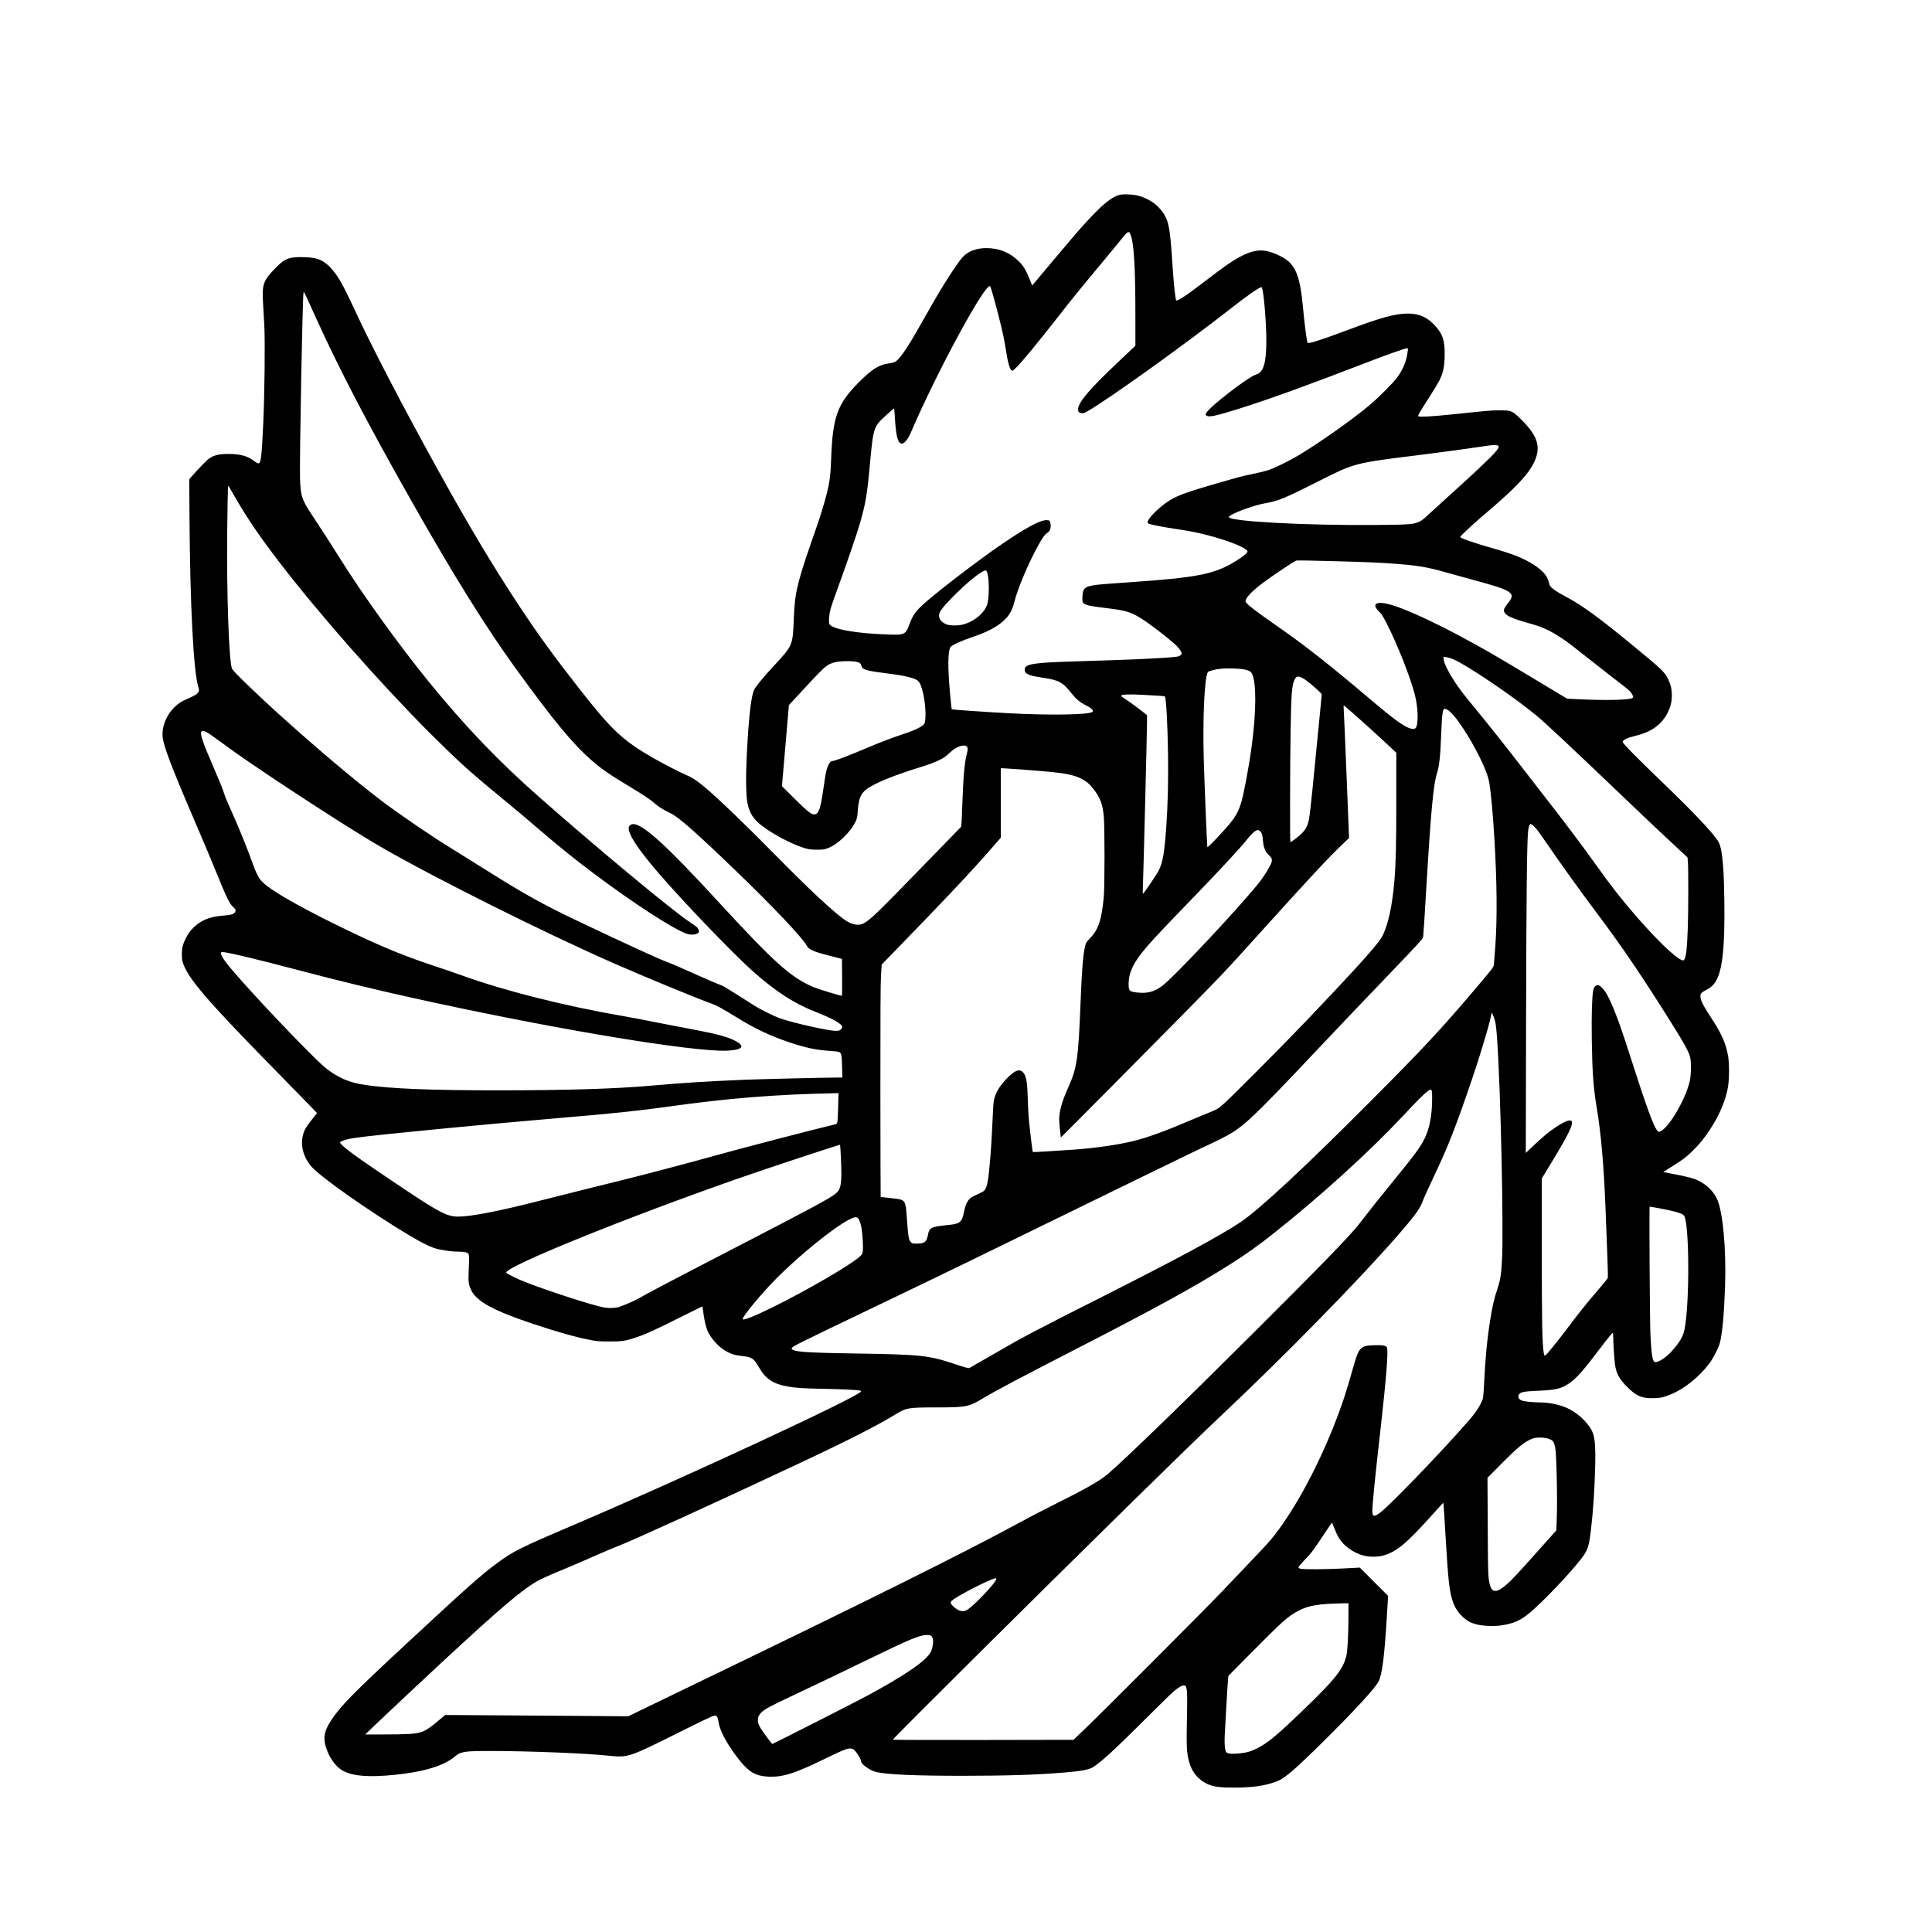 <?xml version="1.0" standalone="no"?>
<!DOCTYPE svg PUBLIC "-//W3C//DTD SVG 20010904//EN"
 "http://www.w3.org/TR/2001/REC-SVG-20010904/DTD/svg10.dtd">
<svg version="1.0" xmlns="http://www.w3.org/2000/svg"
 width="3473pt" height="3473pt" viewBox="0 0 3473 3473"
 preserveAspectRatio="xMidYMid meet">

<g transform="translate(0,3473) scale(0.1,-0.1)"
fill="#000000" stroke="none">
<path d="M20120 31226 c-141 -41 -304 -173 -563 -455 -188 -205 -223 -245
-619 -717 -185 -220 -347 -413 -360 -428 l-23 -28 -54 132 c-63 154 -106 223
-187 303 -159 158 -354 237 -582 237 -183 0 -331 -57 -427 -162 -100 -111
-355 -506 -564 -875 -69 -120 -178 -312 -244 -428 -197 -348 -334 -542 -410
-582 -17 -8 -64 -20 -104 -25 -179 -22 -306 -101 -538 -333 -393 -394 -477
-625 -504 -1385 -11 -294 -26 -412 -80 -628 -31 -124 -114 -401 -155 -517 -13
-38 -70 -200 -125 -360 -136 -388 -213 -642 -255 -835 -32 -150 -46 -278 -57
-539 -20 -487 -12 -469 -398 -883 -134 -145 -268 -307 -307 -374 -60 -102
-104 -477 -140 -1184 -20 -408 -15 -741 14 -877 30 -135 78 -228 165 -316 159
-161 584 -399 862 -483 76 -23 110 -27 215 -28 111 -1 133 2 196 25 186 68
418 293 510 494 21 46 27 80 34 186 18 267 72 352 297 466 202 104 479 206
938 348 116 36 266 103 329 148 17 12 62 50 99 85 102 95 225 142 287 110 30
-17 32 -61 7 -153 -37 -129 -61 -400 -77 -860 -6 -170 -13 -339 -16 -373 l-6
-64 -653 -671 c-866 -892 -983 -1005 -1105 -1068 -83 -43 -194 -25 -310 49
-191 122 -655 554 -1293 1203 -202 206 -501 503 -665 660 -551 531 -736 685
-917 758 -108 44 -424 208 -620 321 -527 305 -725 493 -1308 1238 -446 570
-728 958 -1052 1447 -481 726 -923 1465 -1487 2485 -643 1163 -1181 2199
-1494 2873 -220 476 -316 640 -449 772 -125 125 -227 164 -445 172 -271 10
-356 -20 -513 -180 -239 -244 -259 -299 -238 -654 6 -109 16 -286 22 -393 16
-285 5 -1258 -20 -1787 -28 -592 -41 -693 -89 -693 -10 0 -50 24 -89 53 -108
82 -240 116 -448 117 -187 0 -286 -28 -380 -110 -27 -23 -111 -110 -187 -192
l-136 -150 4 -672 c11 -1615 72 -2791 160 -3070 14 -46 15 -57 3 -82 -18 -37
-72 -71 -184 -119 -49 -21 -108 -49 -130 -63 -209 -130 -345 -380 -333 -611 8
-159 147 -527 576 -1526 149 -346 330 -776 402 -955 163 -404 228 -538 285
-588 54 -47 62 -71 35 -105 -27 -35 -70 -46 -220 -57 -254 -19 -431 -102 -573
-269 -57 -66 -121 -191 -143 -279 -21 -87 -21 -213 0 -287 81 -275 415 -667
1587 -1864 255 -261 546 -558 646 -661 l182 -188 -85 -107 c-47 -60 -99 -131
-115 -159 -124 -214 -81 -496 107 -705 171 -190 1034 -797 1722 -1210 283
-170 440 -245 567 -270 139 -28 255 -41 355 -41 101 0 156 -13 171 -41 14 -26
14 -72 4 -304 -9 -207 -2 -252 50 -356 101 -198 403 -361 1098 -594 450 -150
766 -239 1032 -291 124 -25 164 -28 345 -28 231 -1 291 8 490 74 165 55 303
118 770 351 l416 206 22 -148 c26 -171 51 -261 94 -339 68 -122 181 -242 292
-309 98 -59 168 -81 300 -96 185 -20 215 -40 316 -215 115 -199 252 -288 510
-334 136 -25 284 -35 625 -41 325 -6 628 -20 671 -31 13 -3 24 -10 24 -15 0
-75 -3175 -1551 -5150 -2394 -993 -423 -1108 -481 -1416 -710 -275 -205 -521
-424 -1584 -1410 -976 -906 -1206 -1139 -1374 -1395 -138 -209 -156 -340 -77
-545 67 -174 178 -313 298 -373 182 -92 457 -112 913 -67 522 52 887 162 1082
326 113 95 167 103 658 103 701 -1 1685 -40 2115 -85 341 -35 363 -28 1185
382 469 234 681 335 710 339 45 7 63 -21 79 -127 24 -158 168 -416 378 -680
169 -211 294 -281 518 -290 259 -11 468 55 1015 322 380 185 441 206 509 170
40 -20 141 -178 141 -219 0 -50 165 -166 271 -190 195 -46 710 -68 1559 -68
806 1 1315 17 1810 58 319 26 455 52 531 99 146 93 400 326 919 844 250 250
488 483 529 517 88 76 163 116 194 105 50 -18 55 -83 42 -666 -8 -427 -3 -533
36 -690 49 -192 160 -332 327 -411 111 -53 220 -68 492 -68 328 0 563 34 767
114 140 54 323 212 857 740 529 524 904 932 966 1051 64 123 104 428 146 1108
l27 433 -255 255 -254 254 -299 -16 c-305 -15 -660 -19 -750 -7 -36 5 -51 12
-53 25 -2 11 35 57 105 130 128 132 151 163 346 456 81 123 150 222 152 220 2
-2 22 -51 45 -109 49 -123 73 -168 134 -242 79 -97 227 -193 356 -232 129 -39
294 -39 415 0 223 73 403 224 813 682 129 144 237 261 239 258 2 -2 19 -268
38 -592 48 -804 67 -985 127 -1172 37 -119 109 -225 203 -306 80 -67 122 -88
232 -117 100 -26 297 -36 418 -20 239 32 373 91 548 241 246 211 692 679 895
939 135 173 153 224 191 542 40 331 65 701 77 1169 7 279 -4 449 -35 549 -49
159 -237 353 -441 456 -139 70 -337 114 -515 115 -135 1 -287 17 -332 35 -52
21 -71 60 -51 102 23 49 87 62 351 73 313 13 409 36 550 130 135 91 256 227
597 678 124 164 186 238 192 230 4 -7 8 -44 8 -83 0 -97 19 -384 30 -475 22
-167 79 -272 224 -415 159 -158 253 -200 451 -199 134 0 195 13 335 71 239 98
510 316 683 548 83 112 171 286 197 388 42 169 73 514 90 1001 24 684 -41
1372 -152 1589 -79 157 -225 281 -405 347 -48 17 -169 47 -268 66 -99 19 -204
40 -233 45 l-53 11 141 89 c223 141 255 165 367 272 136 131 214 225 329 398
172 257 294 548 329 784 22 150 22 409 0 540 -39 227 -117 404 -305 690 -141
214 -193 318 -193 382 0 55 15 72 120 127 59 32 89 56 125 101 146 180 198
604 185 1510 -7 428 -16 604 -42 801 -19 141 -39 206 -80 269 -110 164 -448
520 -1013 1063 -447 429 -692 680 -692 707 0 35 86 74 254 115 269 66 452 202
557 415 53 108 72 190 72 305 0 112 -19 197 -68 295 -62 127 -114 176 -637
606 -573 472 -896 709 -1154 848 -166 89 -245 137 -295 181 -33 29 -42 46 -55
100 -26 115 -108 211 -269 316 -182 118 -374 195 -745 300 -337 95 -580 180
-580 202 0 17 232 234 425 397 641 541 883 814 949 1070 57 217 -24 398 -300
666 -142 137 -160 144 -369 143 -162 -1 -188 -3 -823 -70 -415 -43 -624 -54
-637 -34 -8 13 15 54 195 335 81 127 163 262 182 300 74 149 98 266 98 485 0
233 -32 337 -144 473 -146 175 -303 251 -516 251 -232 -1 -482 -70 -1117 -308
-346 -130 -595 -214 -648 -218 l-40 -3 -12 60 c-16 79 -49 349 -68 560 -56
607 -139 803 -394 934 -296 152 -470 146 -781 -27 -125 -70 -276 -176 -578
-409 -340 -261 -506 -372 -528 -351 -16 17 -45 298 -69 663 -43 680 -69 797
-212 970 -93 113 -231 199 -393 245 -94 27 -283 36 -350 16z m200 -708 c64
-145 90 -576 90 -1478 l0 -525 -315 -298 c-518 -490 -715 -723 -715 -845 0
-46 14 -61 64 -69 28 -4 47 1 93 27 363 204 1768 1211 2585 1852 319 251 533
398 557 384 33 -21 85 -606 85 -961 -1 -404 -51 -570 -187 -609 -134 -39 -813
-561 -889 -683 -19 -32 -20 -36 -4 -51 38 -38 170 -11 586 120 521 163 1235
421 2270 821 391 151 718 267 752 267 19 0 20 -4 13 -57 -22 -176 -80 -319
-189 -468 -72 -99 -351 -378 -506 -506 -315 -261 -876 -658 -1250 -884 -177
-106 -433 -233 -557 -275 -51 -17 -170 -47 -265 -66 -214 -43 -226 -47 -693
-182 -567 -165 -722 -224 -882 -339 -170 -121 -333 -292 -333 -349 0 -20 8
-26 53 -38 73 -21 235 -51 465 -86 255 -39 372 -62 561 -111 368 -95 691 -224
716 -287 9 -24 -61 -85 -189 -165 -398 -250 -684 -308 -1976 -397 -239 -16
-475 -35 -524 -40 -240 -29 -273 -56 -279 -232 -4 -135 3 -137 501 -198 268
-33 367 -63 534 -163 139 -83 440 -312 620 -469 70 -62 128 -139 128 -170 0
-29 -34 -55 -81 -62 -153 -21 -654 -48 -1244 -66 -695 -21 -972 -31 -1105 -41
-309 -22 -390 -49 -390 -128 0 -74 66 -104 306 -140 310 -47 372 -80 529 -276
91 -114 155 -168 268 -225 97 -49 139 -89 118 -114 -46 -55 -753 -68 -1526
-26 -390 21 -1000 63 -1006 69 -4 3 -18 141 -33 307 -40 442 -37 741 9 811 23
35 199 116 400 183 218 74 371 148 487 235 151 114 218 216 264 400 55 226
242 671 408 975 93 171 131 225 179 258 51 34 71 84 63 156 -7 64 -19 76 -75
76 -124 -1 -395 -150 -868 -477 -417 -289 -1146 -850 -1356 -1045 -129 -119
-182 -196 -236 -342 -72 -194 -87 -202 -381 -192 -577 18 -1011 95 -1061 188
-16 30 -5 173 20 268 11 41 50 156 86 255 190 518 378 1066 446 1297 97 335
128 518 174 1025 63 689 67 701 286 901 77 70 144 128 148 130 5 1 11 -55 15
-125 19 -336 47 -472 106 -503 48 -26 125 56 186 200 457 1069 1345 2708 1423
2624 21 -22 189 -656 240 -904 16 -80 39 -210 51 -290 25 -163 60 -288 89
-314 19 -18 22 -16 77 35 106 101 360 408 764 924 262 335 388 491 750 925
163 195 340 410 394 478 111 138 127 146 156 80z m-14633 -1518 c406 -896 925
-1892 1706 -3270 756 -1336 1334 -2264 1866 -3000 689 -951 1028 -1363 1377
-1669 165 -145 309 -246 595 -418 316 -189 455 -281 535 -353 64 -58 158 -117
288 -179 149 -72 457 -344 1196 -1056 648 -625 1184 -1191 1253 -1326 35 -68
125 -108 405 -178 l227 -58 3 -331 c1 -183 0 -332 -3 -332 -34 0 -425 119
-510 155 -411 175 -701 436 -1726 1550 -997 1083 -1410 1447 -1558 1371 -17
-9 -33 -27 -37 -41 -32 -128 219 -486 760 -1085 504 -558 1180 -1252 1461
-1502 425 -377 749 -587 1149 -743 295 -115 466 -213 466 -266 0 -11 -11 -31
-25 -44 -21 -22 -33 -25 -97 -25 -128 0 -752 140 -983 220 -128 44 -370 165
-512 257 -162 104 -449 285 -493 310 -19 12 -73 36 -120 54 -47 18 -191 79
-320 137 -129 57 -298 132 -376 167 -77 34 -181 77 -230 95 -153 57 -783 346
-1609 739 -623 297 -943 475 -1645 916 -256 161 -537 336 -625 390 -316 192
-919 603 -1229 837 -483 365 -1176 950 -1876 1582 -392 355 -800 749 -827 801
-57 108 -101 1339 -88 2510 4 380 10 712 13 738 l7 48 135 -233 c213 -367 429
-684 773 -1133 717 -934 1806 -2172 2707 -3075 479 -479 716 -696 1220 -1110
358 -295 456 -377 810 -680 342 -293 607 -505 955 -765 691 -516 1363 -953
1625 -1055 96 -38 219 -22 233 29 6 24 -16 70 -46 94 -12 10 -60 43 -107 74
-321 212 -1638 1304 -2725 2262 -727 640 -1337 1278 -1982 2072 -547 673
-1193 1572 -1603 2229 -137 220 -345 543 -473 734 -206 309 -225 367 -234 706
-9 362 45 3236 63 3319 6 29 0 41 231 -469z m21231 -2276 c40 -11 27 -48 -47
-132 -83 -95 -422 -414 -781 -737 -146 -132 -324 -293 -396 -360 -218 -202
-188 -195 -964 -202 -1257 -11 -2640 64 -2640 142 0 47 433 211 661 250 222
38 351 91 908 372 705 356 664 345 1851 493 311 39 716 93 900 120 184 27 349
51 365 53 50 7 119 7 143 1z m-2853 -2084 c474 -12 769 -25 1035 -46 381 -29
564 -60 856 -143 115 -33 353 -98 529 -146 714 -193 774 -233 620 -421 -26
-33 -54 -74 -62 -93 -13 -31 -13 -39 1 -68 31 -64 147 -115 481 -208 202 -56
358 -129 550 -258 115 -77 143 -98 540 -412 182 -144 400 -314 485 -379 186
-142 212 -166 242 -222 20 -38 21 -45 8 -58 -39 -38 -444 -50 -942 -27 l-237
11 -578 348 c-318 192 -677 405 -798 474 -793 454 -1475 781 -1816 873 -242
65 -328 8 -191 -126 49 -47 72 -84 144 -225 186 -366 414 -941 498 -1259 65
-242 72 -568 14 -616 -26 -21 -86 -13 -154 21 -131 66 -291 188 -730 560 -635
539 -1115 916 -1545 1215 -476 332 -625 448 -625 487 0 62 111 179 316 333
159 120 566 392 596 398 13 3 100 3 193 1 94 -2 350 -9 570 -14z m-6316 -210
c36 -120 34 -463 -4 -570 -53 -150 -216 -289 -410 -350 -89 -28 -247 -31 -314
-6 -92 34 -141 91 -141 164 0 58 58 138 224 309 275 284 567 517 621 497 7 -3
17 -22 24 -44z m8372 -1549 c244 -102 1087 -673 1499 -1014 168 -140 691 -630
1560 -1462 379 -363 760 -723 1005 -949 l150 -139 7 -81 c10 -126 9 -869 -2
-1190 -13 -373 -32 -536 -67 -571 -12 -13 -19 -13 -49 0 -123 51 -465 383
-833 810 -265 306 -407 489 -717 920 -257 358 -519 707 -845 1125 -157 201
-368 473 -469 605 -264 343 -656 837 -850 1070 -92 110 -202 248 -246 307
-165 222 -300 465 -311 558 l-6 53 51 -6 c28 -3 84 -20 123 -36z m-10690 -58
c32 -12 41 -23 51 -55 24 -81 74 -95 538 -153 241 -30 426 -76 478 -120 38
-32 68 -103 97 -232 45 -198 56 -465 23 -538 -22 -48 -159 -118 -363 -185
-201 -66 -430 -153 -638 -241 -358 -153 -611 -249 -654 -249 -44 0 -90 -85
-118 -219 -7 -36 -25 -151 -40 -256 -53 -382 -89 -485 -169 -485 -55 0 -123
54 -355 285 l-225 223 63 728 62 729 28 30 c631 683 626 678 756 728 99 38
382 44 466 10z m6943 -128 c80 -17 110 -34 131 -75 82 -158 80 -679 -6 -1315
-49 -363 -143 -866 -191 -1015 -70 -218 -133 -307 -457 -649 -105 -110 -147
-148 -148 -135 -7 49 -54 1216 -64 1569 -21 755 14 1497 74 1573 16 21 136 52
237 61 119 12 333 4 424 -14z m1023 -145 c53 -24 107 -64 250 -188 61 -53 112
-105 112 -114 1 -10 -26 -289 -59 -620 -32 -332 -80 -812 -105 -1068 -25 -256
-54 -506 -64 -555 -33 -162 -87 -237 -257 -363 -39 -28 -74 -52 -78 -52 -9 0
-7 1366 4 2010 10 654 23 817 71 912 31 61 58 69 126 38z m-2857 -310 c315
-17 388 -23 400 -30 23 -14 51 -536 57 -1062 5 -505 -4 -882 -32 -1283 -34
-471 -61 -632 -135 -782 -32 -65 -243 -378 -282 -418 -6 -6 -7 39 -3 130 9
212 75 2822 74 2960 l0 120 -57 45 c-113 90 -269 203 -340 247 -40 25 -71 51
-69 57 8 24 142 29 387 16z m3783 -332 c200 -176 447 -400 635 -576 l142 -134
0 -827 c0 -838 -8 -1162 -35 -1486 -38 -441 -111 -776 -215 -982 -69 -135
-423 -531 -1324 -1478 -440 -462 -1382 -1410 -1534 -1543 -98 -85 -111 -93
-235 -143 -73 -28 -242 -99 -376 -156 -445 -190 -746 -299 -1001 -363 -263
-66 -682 -127 -1050 -154 -345 -25 -760 -50 -764 -45 -7 7 -65 494 -75 634 -6
72 -13 222 -16 335 -9 316 -31 419 -97 475 -62 53 -144 17 -277 -120 -114
-118 -183 -223 -217 -329 -22 -70 -27 -109 -35 -286 -18 -402 -30 -608 -50
-845 -33 -395 -56 -511 -112 -563 -12 -11 -63 -38 -113 -60 -51 -21 -104 -49
-119 -61 -64 -49 -99 -122 -126 -256 -36 -185 -71 -214 -277 -235 -320 -32
-347 -46 -373 -188 -22 -117 -62 -147 -197 -147 -81 0 -85 1 -112 31 -36 41
-45 97 -65 389 -20 302 -31 339 -104 368 -21 9 -111 23 -201 32 -91 9 -166 18
-169 20 -2 3 -4 856 -5 1897 -1 1397 2 1944 11 2087 l13 193 277 285 c822 844
1345 1399 1686 1791 l177 203 0 624 0 625 30 0 c54 0 712 -50 870 -66 279 -28
424 -60 544 -120 93 -47 146 -91 220 -185 123 -156 165 -266 188 -496 17 -178
17 -1244 0 -1443 -36 -408 -97 -593 -249 -748 -66 -69 -73 -80 -87 -141 -38
-167 -58 -414 -81 -991 -41 -1043 -63 -1193 -225 -1555 -111 -246 -160 -424
-160 -574 0 -36 7 -122 15 -191 8 -69 15 -126 15 -127 0 -5 1682 1689 2181
2197 766 779 744 755 1384 1465 901 998 1243 1365 1478 1589 l138 132 -45
1124 c-25 619 -48 1155 -51 1193 -3 37 -2 67 1 67 3 0 78 -64 167 -142z m1697
62 c180 -92 676 -941 745 -1277 32 -155 71 -576 100 -1063 45 -776 50 -1408
16 -1895 -12 -170 -24 -329 -27 -352 -4 -37 -39 -82 -330 -425 -626 -736 -915
-1048 -1834 -1971 -1195 -1203 -2047 -1997 -2388 -2225 -355 -238 -1108 -646
-2427 -1312 -1308 -661 -1465 -743 -2025 -1068 -223 -129 -414 -239 -425 -244
-15 -7 -83 12 -275 76 -462 153 -596 167 -1802 186 -917 14 -1125 32 -1116 94
4 29 75 64 1393 696 1504 722 1776 854 4620 2245 715 350 1512 735 1520 735 3
0 77 36 165 80 405 202 509 297 1730 1590 566 599 806 851 1166 1225 127 132
347 363 490 513 229 243 260 279 267 315 4 23 28 384 52 802 85 1429 131 1934
195 2130 44 133 62 308 80 770 12 310 26 395 62 395 5 0 26 -9 48 -20z
m-22302 -404 c26 -13 135 -89 242 -168 322 -238 646 -460 1260 -865 702 -462
1293 -835 1640 -1035 973 -561 2918 -1532 4175 -2085 532 -234 1545 -652 1753
-723 94 -33 184 -82 477 -262 317 -195 586 -321 930 -437 286 -96 476 -136
713 -151 81 -4 159 -14 174 -20 43 -20 50 -51 55 -262 l6 -198 -104 0 c-193 0
-1422 -30 -1664 -40 -680 -29 -1121 -57 -1660 -105 -649 -58 -1528 -85 -2765
-85 -1199 0 -1923 29 -2380 96 -286 41 -482 124 -703 295 -232 179 -1486 1502
-1786 1884 -64 81 -111 162 -111 190 0 9 7 18 15 21 35 14 606 -121 1400 -331
710 -187 1329 -337 2035 -494 2264 -502 4649 -913 5495 -947 234 -9 395 17
411 68 14 46 -98 118 -276 176 -141 47 -259 73 -750 167 -245 46 -535 103
-645 125 -110 23 -317 61 -460 86 -1026 177 -2125 453 -2860 719 -126 45 -383
134 -570 195 -578 192 -1032 385 -1790 760 -660 327 -1115 592 -1252 730 -76
76 -118 158 -202 395 -60 170 -213 549 -297 739 -107 238 -185 421 -195 460
-16 61 -95 253 -223 550 -230 530 -247 632 -88 552z m23905 -1742 c26 -32 100
-135 164 -229 287 -418 595 -848 908 -1265 470 -625 836 -1166 1382 -2040 191
-305 264 -437 299 -540 30 -86 27 -353 -5 -475 -85 -328 -362 -799 -514 -877
-39 -19 -40 -19 -58 -1 -71 71 -202 432 -519 1423 -221 691 -362 1031 -475
1147 -40 42 -58 53 -83 53 -42 0 -68 -30 -82 -94 -22 -101 -32 -450 -26 -876
8 -577 29 -876 87 -1220 78 -463 128 -1022 159 -1795 32 -773 48 -1256 43
-1276 -4 -13 -81 -109 -172 -214 -193 -222 -341 -406 -569 -710 -162 -214
-328 -421 -371 -459 -27 -24 -32 -19 -42 45 -26 161 -33 577 -34 1824 l0 1300
200 330 c280 463 361 628 340 695 -14 44 -118 10 -268 -89 -161 -107 -242
-175 -500 -420 l-59 -56 5 2395 c5 2217 15 3164 36 3382 5 53 15 98 25 113
l17 26 32 -18 c18 -11 54 -46 80 -79z m-4968 -38 c30 -30 43 -77 50 -186 8
-104 46 -192 105 -243 53 -45 63 -74 46 -132 -17 -54 -114 -217 -190 -319
-283 -376 -1556 -1738 -1776 -1900 -145 -107 -265 -138 -454 -117 -134 16
-148 30 -148 150 1 118 25 213 82 326 100 199 261 384 960 1106 549 567 942
988 1075 1154 142 176 199 212 250 161z m4206 -3364 c27 -79 36 -146 53 -402
63 -920 116 -3352 87 -3925 -14 -274 -30 -374 -87 -545 -54 -161 -83 -283
-123 -530 -55 -338 -93 -718 -111 -1130 -6 -135 -16 -265 -21 -289 -14 -63
-78 -182 -149 -276 -237 -313 -1487 -1628 -1695 -1782 -116 -87 -145 -82 -145
26 0 126 45 577 150 1501 101 896 139 1385 111 1438 -18 34 -80 45 -231 40
-250 -9 -273 -34 -380 -418 -117 -420 -211 -702 -350 -1050 -327 -816 -749
-1576 -1131 -2035 -42 -49 -188 -207 -325 -350 -137 -143 -377 -395 -533 -560
-287 -303 -2148 -2168 -2495 -2500 l-189 -180 -1623 -3 c-893 -1 -1624 1
-1624 5 0 21 2461 2466 4255 4228 861 845 1306 1277 1670 1620 1123 1058 2448
2411 3141 3205 287 329 401 481 442 587 36 95 145 336 282 624 196 412 363
846 626 1624 165 486 343 1091 344 1168 1 20 2 20 16 -7 9 -16 25 -53 35 -84z
m-1117 -1460 c-1 -271 -47 -516 -128 -684 -81 -168 -179 -301 -604 -821 -218
-266 -343 -424 -594 -747 -150 -193 -719 -779 -1895 -1950 -1298 -1293 -2278
-2242 -2613 -2531 -140 -120 -420 -278 -1020 -576 -157 -78 -400 -204 -540
-281 -963 -526 -2721 -1401 -5895 -2932 -385 -186 -803 -389 -930 -450 l-230
-112 -1470 11 c-808 6 -1550 11 -1647 11 l-177 0 -125 -105 c-229 -192 -289
-219 -520 -235 -78 -5 -287 -10 -466 -9 l-325 0 125 121 c69 66 332 315 585
552 1557 1460 2059 1900 2382 2083 59 34 207 102 328 152 210 85 342 142 827
354 120 53 257 110 305 128 216 79 1737 773 3208 1464 942 442 1443 698 1794
913 169 104 219 112 699 112 549 0 602 10 852 164 175 108 721 397 1615 856
1462 750 2190 1149 2805 1538 324 205 521 345 829 590 820 652 1690 1442 2277
2067 298 318 394 414 468 469 45 34 50 36 65 21 13 -13 16 -42 15 -173z
m-10677 -129 c-4 -137 -10 -261 -15 -278 -7 -24 -16 -32 -48 -39 -323 -75
-1757 -448 -2174 -566 -368 -103 -1160 -313 -1505 -399 -520 -128 -1258 -313
-1640 -410 -711 -182 -1223 -281 -1446 -281 -200 0 -333 68 -996 511 -714 477
-1004 682 -1093 774 -44 45 -44 47 -25 61 31 23 135 52 247 68 373 55 2291
241 3768 366 872 73 1345 123 1895 200 1072 150 1890 215 2964 238 l74 2 -6
-247z m51 -958 c18 -424 2 -523 -100 -605 -102 -82 -458 -274 -1698 -915
-1209 -625 -1716 -892 -1831 -961 -63 -38 -254 -122 -352 -155 -72 -24 -196
-29 -292 -10 -211 42 -931 274 -1365 440 -175 67 -380 167 -380 186 0 111
2150 984 4155 1685 490 172 1839 618 1846 611 3 -3 11 -127 17 -276z m14686
-861 c291 -53 439 -96 468 -135 97 -129 103 -1586 9 -2046 -26 -128 -80 -221
-219 -381 -110 -126 -267 -227 -317 -204 -40 19 -57 121 -76 472 -12 230 -25
2320 -14 2320 4 0 71 -12 149 -26z m-14380 -183 c26 -28 53 -107 65 -191 18
-121 29 -320 22 -389 -7 -61 -9 -66 -58 -111 -162 -149 -938 -600 -1566 -911
-319 -157 -537 -244 -537 -212 0 54 349 473 614 739 424 424 1014 901 1300
1051 89 47 134 53 160 24z m12429 -3970 c66 -26 81 -47 103 -149 25 -119 43
-962 27 -1334 l-6 -158 -270 -302 c-413 -464 -525 -584 -617 -665 -177 -156
-264 -162 -304 -22 -36 123 -38 180 -42 1059 l-5 875 243 245 c313 315 428
408 571 461 72 27 217 22 300 -10z m-9943 -2515 c0 -56 -381 -462 -518 -551
-78 -52 -162 -31 -262 64 -46 43 -50 68 -17 99 86 81 702 396 785 401 6 1 12
-5 12 -13z m6330 -653 c-1 -371 -16 -647 -40 -738 -61 -236 -201 -413 -745
-938 -490 -474 -668 -623 -860 -717 -117 -57 -184 -76 -326 -91 -123 -12 -200
-5 -224 21 -25 28 -37 141 -30 290 11 235 54 973 61 1030 l6 55 396 400 c578
584 675 671 860 768 188 98 366 128 810 135 l92 2 0 -217z m-7501 -370 c12
-10 26 -35 31 -56 12 -53 -7 -171 -36 -228 -81 -162 -452 -417 -1149 -794
-219 -118 -1690 -865 -1702 -865 -10 1 -169 216 -212 286 -68 112 -64 202 12
278 62 61 165 117 544 295 389 182 942 448 1485 712 637 310 824 387 949 388
40 1 63 -4 78 -16z"/>
</g>
</svg>

